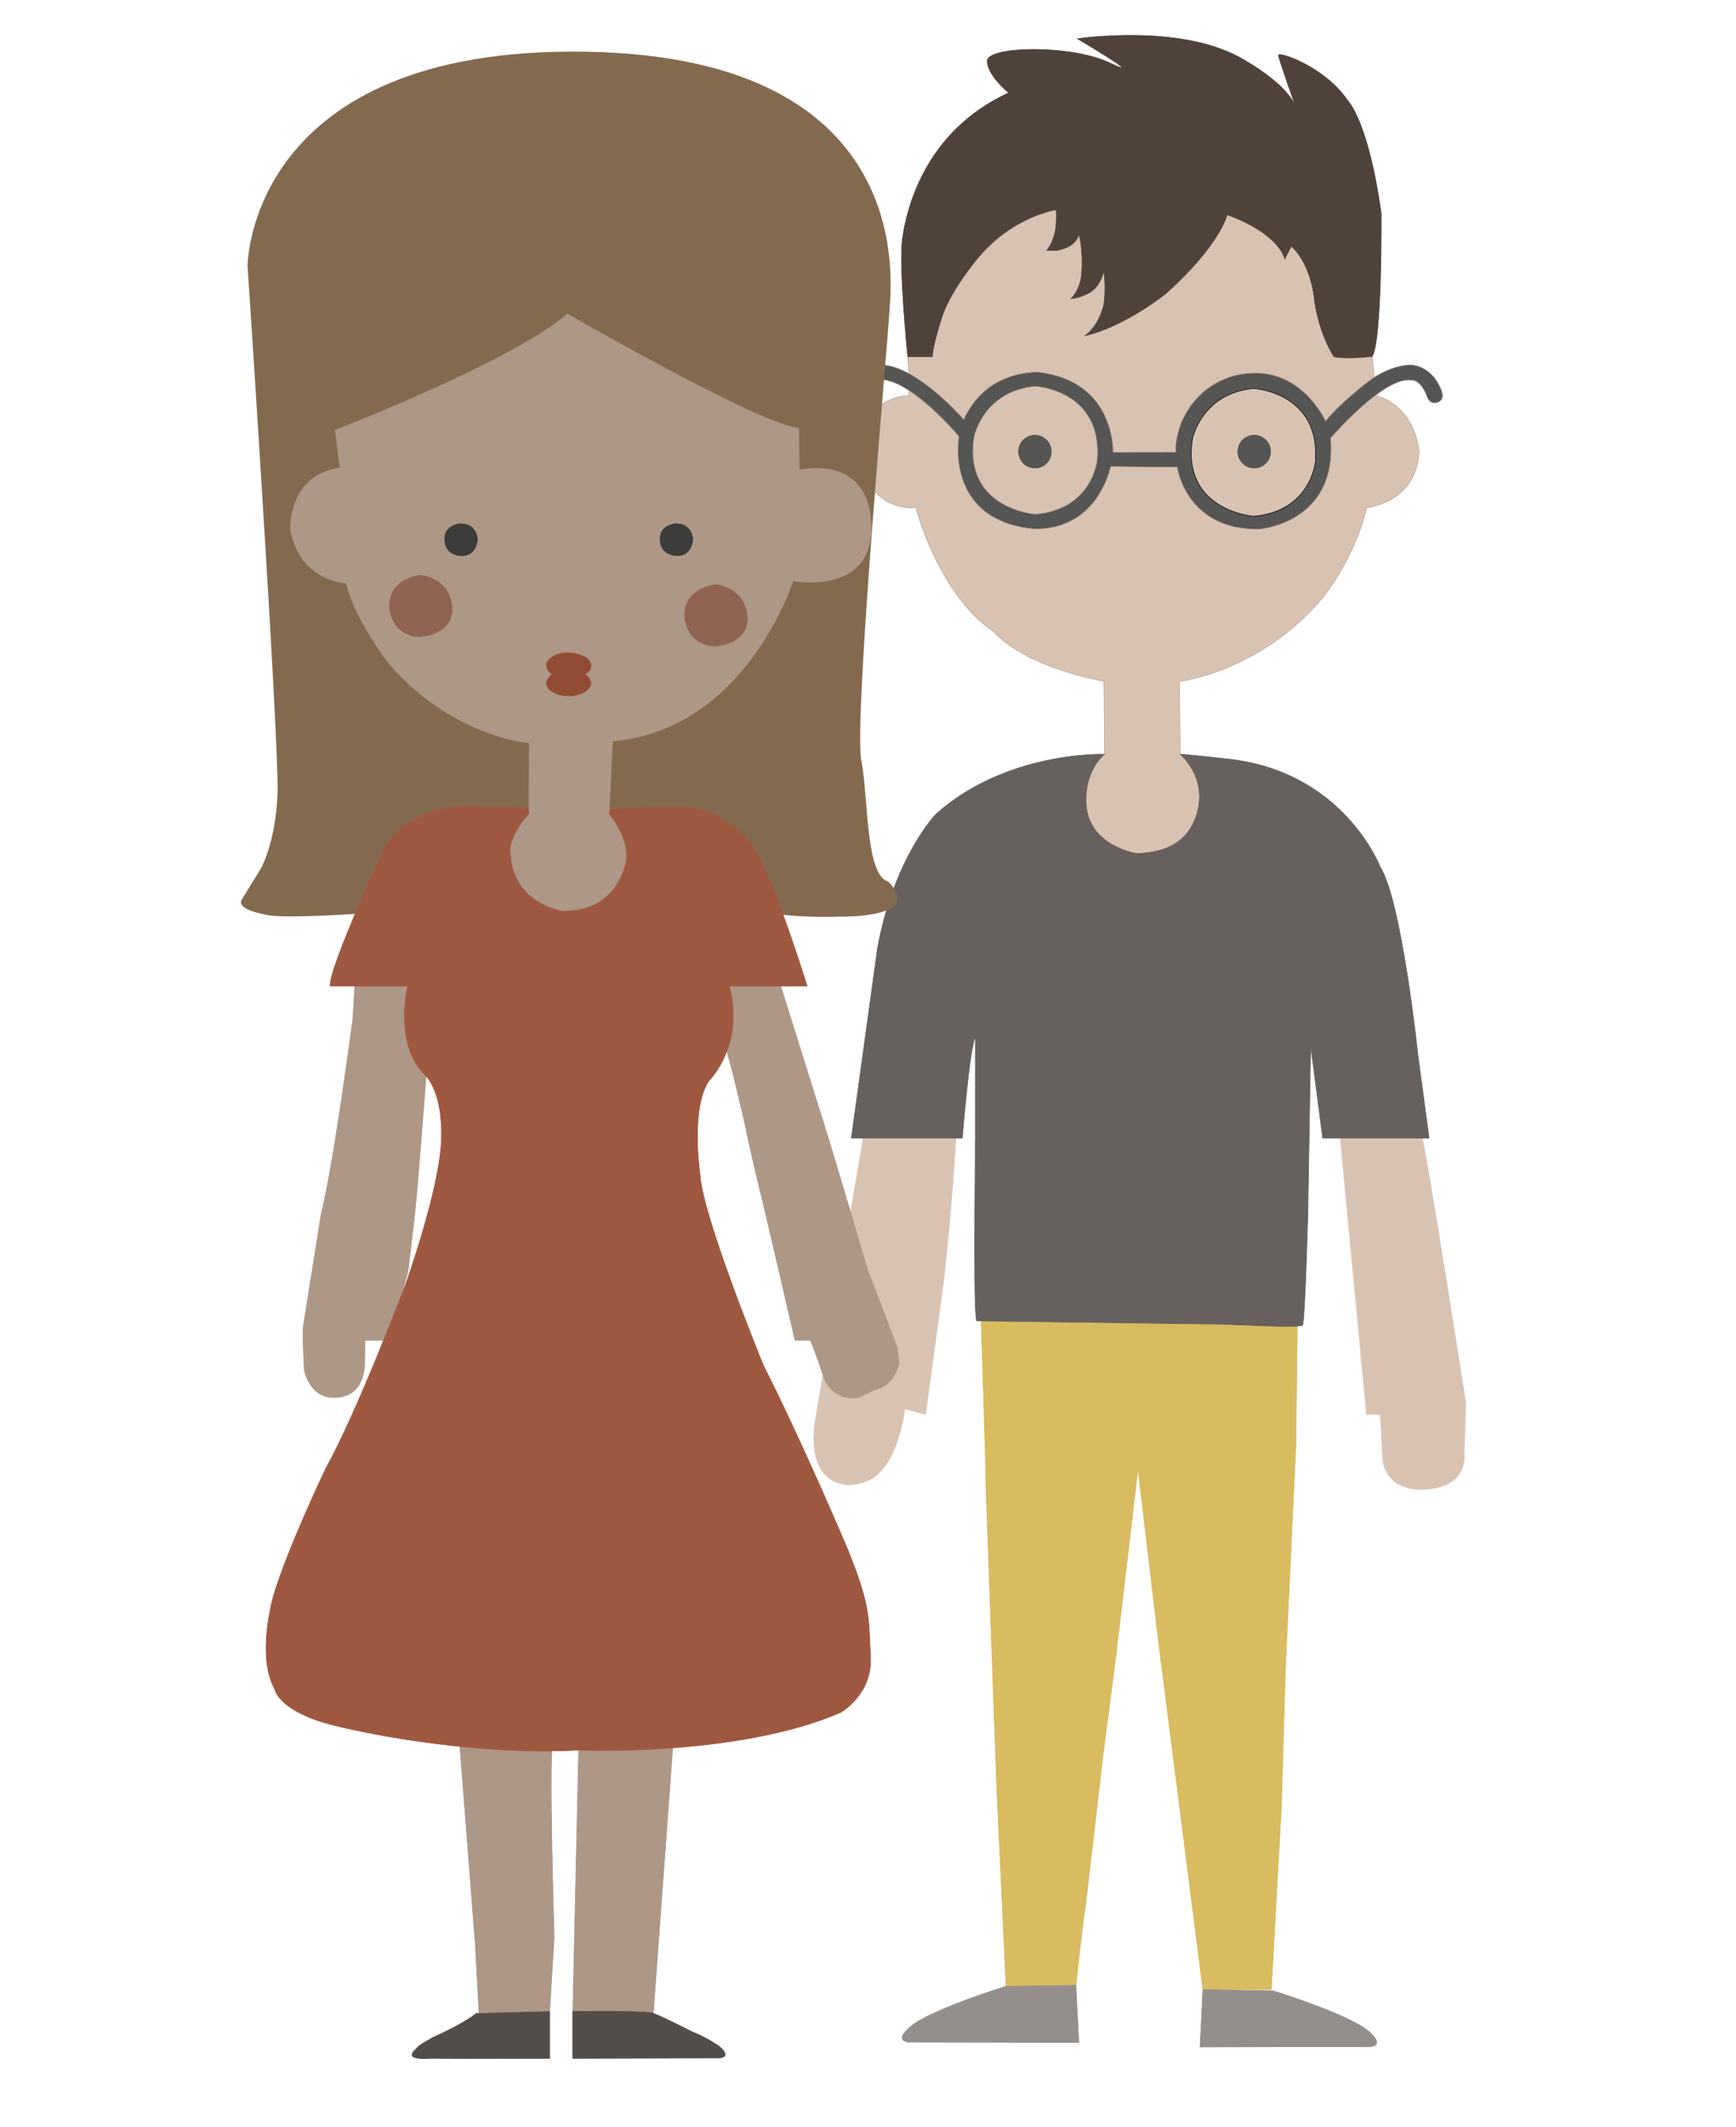 <?xml version="1.0" encoding="UTF-8" standalone="no"?>
<svg
   xmlns:osb="http://www.openswatchbook.org/uri/2009/osb"
   xmlns:dc="http://purl.org/dc/elements/1.1/"
   xmlns:cc="http://creativecommons.org/ns#"
   xmlns:rdf="http://www.w3.org/1999/02/22-rdf-syntax-ns#"
   xmlns:svg="http://www.w3.org/2000/svg"
   xmlns="http://www.w3.org/2000/svg"
   viewBox="0 0 1000 1225"
   height="1225"
   width="1000"
   xml:space="preserve"
   id="svg3713"
   version="1.1"><defs
     id="defs3717"><linearGradient
       osb:paint="gradient"
       id="linearGradient82767"><stop
         id="stop82763"
         offset="0"
         style="stop-color:#ad9786;stop-opacity:1;" /><stop
         id="stop82765"
         offset="1"
         style="stop-color:#ad9786;stop-opacity:0;" /></linearGradient><clipPath
       id="clipPath3731"
       clipPathUnits="userSpaceOnUse"><path
         id="path3729"
         d="M 0,800 H 800 V 0 H 0 Z" /></clipPath><clipPath
       id="clipPath3739"
       clipPathUnits="userSpaceOnUse"><path
         id="path3737"
         d="M 75.927,440.782 H 262.12 V 425.835 H 75.927 Z" /></clipPath><clipPath
       id="clipPath3755"
       clipPathUnits="userSpaceOnUse"><path
         id="path3753"
         d="M 305.106,440.782 H 491.3 V 425.835 H 305.106 Z" /></clipPath><clipPath
       id="clipPath3771"
       clipPathUnits="userSpaceOnUse"><path
         id="path3769"
         d="M 537.88,440.782 H 724.073 V 425.835 H 537.88 Z" /></clipPath><clipPath
       id="clipPath3789"
       clipPathUnits="userSpaceOnUse"><path
         id="path3787"
         d="M 0,800 H 800 V 0 H 0 Z" /></clipPath><clipPath
       id="clipPath4205"
       clipPathUnits="userSpaceOnUse"><path
         id="path4203"
         d="M 439.217,118.22 H 694.105 V 97.758 H 439.217 Z" /></clipPath><clipPath
       id="clipPath4457"
       clipPathUnits="userSpaceOnUse"><path
         id="path4455"
         d="M 105.896,115.983 H 360.781 V 95.522 H 105.896 Z" /></clipPath><clipPath
       id="clipPath4741"
       clipPathUnits="userSpaceOnUse"><path
         id="path4739"
         d="M 280.789,43.076 H 519.211 V 20.002 H 280.789 Z" /></clipPath><clipPath
       id="clipPath4877"
       clipPathUnits="userSpaceOnUse"><path
         id="path4875"
         d="M 0,800 H 800 V 0 H 0 Z" /></clipPath><radialGradient
       id="radialGradient4887"
       spreadMethod="pad"
       gradientTransform="matrix(400,0,0,-400,400,400)"
       gradientUnits="userSpaceOnUse"
       r="1"
       cy="0"
       cx="0"
       fy="0"
       fx="0"><stop
         id="stop4883"
         offset="0"
         style="stop-opacity:1;stop-color:#ffffff" /><stop
         id="stop4885"
         offset="1"
         style="stop-opacity:1;stop-color:#1d1d1b" /></radialGradient><clipPath
       id="clipPath4909"
       clipPathUnits="userSpaceOnUse"><path
         id="path4907"
         d="M 0,800 H 800 V 0 H 0 Z" /></clipPath><clipPath
       id="clipPath4913"
       clipPathUnits="userSpaceOnUse"><path
         id="path4911"
         d="M 0.365,797.376 H 800 V 471.355 H 0.365 Z" /></clipPath><clipPath
       id="clipPath4917"
       clipPathUnits="userSpaceOnUse"><path
         id="path4915"
         d="M 0.365,496.836 H 800 V 170.813 H 0.365 Z" /></clipPath><clipPath
       id="clipPath4921"
       clipPathUnits="userSpaceOnUse"><path
         id="path4919"
         d="M 0.823,182.021 H 800 V 0.004 H 0.823 Z" /></clipPath><clipPath
       id="clipPath4925"
       clipPathUnits="userSpaceOnUse"><path
         id="path4923"
         d="M 0,790.57 H 769.022 V 152.377 H 0 Z" /></clipPath><clipPath
       id="clipPath4929"
       clipPathUnits="userSpaceOnUse"><path
         id="path4927"
         d="M 5.598,800 H 800 V 361.265 H 5.598 Z" /></clipPath><clipPath
       id="clipPath4933"
       clipPathUnits="userSpaceOnUse"><path
         id="path4931"
         d="M 0,260.65 H 800 V 0.004 H 0 Z" /></clipPath><clipPath
       id="clipPath4937"
       clipPathUnits="userSpaceOnUse"><path
         id="path4935"
         d="M 366.998,544.377 H 800 V 77.674 H 366.998 Z" /></clipPath><clipPath
       id="clipPath4941"
       clipPathUnits="userSpaceOnUse"><path
         id="path4939"
         d="M 611.916,542.722 H 800 V 77.674 H 611.916 Z" /></clipPath><clipPath
       id="clipPath4945"
       clipPathUnits="userSpaceOnUse"><path
         id="path4943"
         d="M 366.998,544.377 H 792.083 V 79.329 H 366.998 Z" /></clipPath><clipPath
       id="clipPath4949"
       clipPathUnits="userSpaceOnUse"><path
         id="path4947"
         d="M 5.991,483.672 H 795.989 V 201.19 H 5.991 Z" /></clipPath><clipPath
       id="clipPath4953"
       clipPathUnits="userSpaceOnUse"><path
         id="path4951"
         d="M 5.992,269.092 H 795.989 V 0 H 5.992 Z" /></clipPath><clipPath
       id="clipPath4957"
       clipPathUnits="userSpaceOnUse"><path
         id="path4955"
         d="M 5.991,736.862 H 795.989 V 454.38 H 5.991 Z" /></clipPath><clipPath
       clipPathUnits="userSpaceOnUse"
       id="clipPath82949"><path
         d="M 0,800 H 800 V 0 H 0 Z"
         id="path82947" /></clipPath><clipPath
       clipPathUnits="userSpaceOnUse"
       id="clipPath82957"><path
         d="M 75.927,440.782 H 262.12 V 425.835 H 75.927 Z"
         id="path82955" /></clipPath><clipPath
       clipPathUnits="userSpaceOnUse"
       id="clipPath82973"><path
         d="M 305.106,440.782 H 491.3 V 425.835 H 305.106 Z"
         id="path82971" /></clipPath><clipPath
       clipPathUnits="userSpaceOnUse"
       id="clipPath82989"><path
         d="M 537.88,440.782 H 724.073 V 425.835 H 537.88 Z"
         id="path82987" /></clipPath><clipPath
       clipPathUnits="userSpaceOnUse"
       id="clipPath83007"><path
         d="M 0,800 H 800 V 0 H 0 Z"
         id="path83005" /></clipPath><clipPath
       clipPathUnits="userSpaceOnUse"
       id="clipPath83423"><path
         d="M 439.217,118.22 H 694.105 V 97.758 H 439.217 Z"
         id="path83421" /></clipPath><clipPath
       clipPathUnits="userSpaceOnUse"
       id="clipPath83675"><path
         d="M 105.896,115.983 H 360.781 V 95.522 H 105.896 Z"
         id="path83673" /></clipPath><clipPath
       clipPathUnits="userSpaceOnUse"
       id="clipPath83959"><path
         d="M 280.789,43.076 H 519.211 V 20.002 H 280.789 Z"
         id="path83957" /></clipPath><clipPath
       clipPathUnits="userSpaceOnUse"
       id="clipPath84095"><path
         d="M 0,800 H 800 V 0 H 0 Z"
         id="path84093" /></clipPath><radialGradient
       fx="0"
       fy="0"
       cx="0"
       cy="0"
       r="1"
       gradientUnits="userSpaceOnUse"
       gradientTransform="matrix(400,0,0,-400,400,400)"
       spreadMethod="pad"
       id="radialGradient84105"><stop
         style="stop-opacity:1;stop-color:#ffffff"
         offset="0"
         id="stop84101" /><stop
         style="stop-opacity:1;stop-color:#1d1d1b"
         offset="1"
         id="stop84103" /></radialGradient><clipPath
       clipPathUnits="userSpaceOnUse"
       id="clipPath84127"><path
         d="M 0,800 H 800 V 0 H 0 Z"
         id="path84125" /></clipPath><clipPath
       clipPathUnits="userSpaceOnUse"
       id="clipPath84131"><path
         d="M 0.365,797.376 H 800 V 471.355 H 0.365 Z"
         id="path84129" /></clipPath><clipPath
       clipPathUnits="userSpaceOnUse"
       id="clipPath84135"><path
         d="M 0.365,496.836 H 800 V 170.813 H 0.365 Z"
         id="path84133" /></clipPath><clipPath
       clipPathUnits="userSpaceOnUse"
       id="clipPath84139"><path
         d="M 0.823,182.021 H 800 V 0.004 H 0.823 Z"
         id="path84137" /></clipPath><clipPath
       clipPathUnits="userSpaceOnUse"
       id="clipPath84143"><path
         d="M 0,790.57 H 769.022 V 152.377 H 0 Z"
         id="path84141" /></clipPath><clipPath
       clipPathUnits="userSpaceOnUse"
       id="clipPath84147"><path
         d="M 5.598,800 H 800 V 361.265 H 5.598 Z"
         id="path84145" /></clipPath><clipPath
       clipPathUnits="userSpaceOnUse"
       id="clipPath84151"><path
         d="M 0,260.65 H 800 V 0.004 H 0 Z"
         id="path84149" /></clipPath><clipPath
       clipPathUnits="userSpaceOnUse"
       id="clipPath84155"><path
         d="M 366.998,544.377 H 800 V 77.674 H 366.998 Z"
         id="path84153" /></clipPath><clipPath
       clipPathUnits="userSpaceOnUse"
       id="clipPath84159"><path
         d="M 611.916,542.722 H 800 V 77.674 H 611.916 Z"
         id="path84157" /></clipPath><clipPath
       clipPathUnits="userSpaceOnUse"
       id="clipPath84163"><path
         d="M 366.998,544.377 H 792.083 V 79.329 H 366.998 Z"
         id="path84161" /></clipPath><clipPath
       clipPathUnits="userSpaceOnUse"
       id="clipPath84167"><path
         d="M 5.991,483.672 H 795.989 V 201.19 H 5.991 Z"
         id="path84165" /></clipPath><clipPath
       clipPathUnits="userSpaceOnUse"
       id="clipPath84171"><path
         d="M 5.992,269.092 H 795.989 V 0 H 5.992 Z"
         id="path84169" /></clipPath><clipPath
       clipPathUnits="userSpaceOnUse"
       id="clipPath84175"><path
         d="M 5.991,736.862 H 795.989 V 454.38 H 5.991 Z"
         id="path84173" /></clipPath><clipPath
       clipPathUnits="userSpaceOnUse"
       id="clipPath118196"><path
         d="M 0,800 H 800 V 0 H 0 Z"
         id="path118194" /></clipPath><clipPath
       clipPathUnits="userSpaceOnUse"
       id="clipPath118204"><path
         d="M 75.927,440.782 H 262.12 V 425.835 H 75.927 Z"
         id="path118202" /></clipPath><clipPath
       clipPathUnits="userSpaceOnUse"
       id="clipPath118220"><path
         d="M 305.106,440.782 H 491.3 V 425.835 H 305.106 Z"
         id="path118218" /></clipPath><clipPath
       clipPathUnits="userSpaceOnUse"
       id="clipPath118236"><path
         d="M 537.88,440.782 H 724.073 V 425.835 H 537.88 Z"
         id="path118234" /></clipPath><clipPath
       clipPathUnits="userSpaceOnUse"
       id="clipPath118254"><path
         d="M 0,800 H 800 V 0 H 0 Z"
         id="path118252" /></clipPath><clipPath
       clipPathUnits="userSpaceOnUse"
       id="clipPath118670"><path
         d="M 439.217,118.22 H 694.105 V 97.758 H 439.217 Z"
         id="path118668" /></clipPath><clipPath
       clipPathUnits="userSpaceOnUse"
       id="clipPath118922"><path
         d="M 105.896,115.983 H 360.781 V 95.522 H 105.896 Z"
         id="path118920" /></clipPath><clipPath
       clipPathUnits="userSpaceOnUse"
       id="clipPath119206"><path
         d="M 280.789,43.076 H 519.211 V 20.002 H 280.789 Z"
         id="path119204" /></clipPath><clipPath
       clipPathUnits="userSpaceOnUse"
       id="clipPath119342"><path
         d="M 0,800 H 800 V 0 H 0 Z"
         id="path119340" /></clipPath><radialGradient
       fx="0"
       fy="0"
       cx="0"
       cy="0"
       r="1"
       gradientUnits="userSpaceOnUse"
       gradientTransform="matrix(400,0,0,-400,400,400)"
       spreadMethod="pad"
       id="radialGradient119352"><stop
         style="stop-opacity:1;stop-color:#ffffff"
         offset="0"
         id="stop119348" /><stop
         style="stop-opacity:1;stop-color:#1d1d1b"
         offset="1"
         id="stop119350" /></radialGradient><clipPath
       clipPathUnits="userSpaceOnUse"
       id="clipPath119374"><path
         d="M 0,800 H 800 V 0 H 0 Z"
         id="path119372" /></clipPath><clipPath
       clipPathUnits="userSpaceOnUse"
       id="clipPath119378"><path
         d="M 0.365,797.376 H 800 V 471.355 H 0.365 Z"
         id="path119376" /></clipPath><clipPath
       clipPathUnits="userSpaceOnUse"
       id="clipPath119382"><path
         d="M 0.365,496.836 H 800 V 170.813 H 0.365 Z"
         id="path119380" /></clipPath><clipPath
       clipPathUnits="userSpaceOnUse"
       id="clipPath119386"><path
         d="M 0.823,182.021 H 800 V 0.004 H 0.823 Z"
         id="path119384" /></clipPath><clipPath
       clipPathUnits="userSpaceOnUse"
       id="clipPath119390"><path
         d="M 0,790.57 H 769.022 V 152.377 H 0 Z"
         id="path119388" /></clipPath><clipPath
       clipPathUnits="userSpaceOnUse"
       id="clipPath119394"><path
         d="M 5.598,800 H 800 V 361.265 H 5.598 Z"
         id="path119392" /></clipPath><clipPath
       clipPathUnits="userSpaceOnUse"
       id="clipPath119398"><path
         d="M 0,260.65 H 800 V 0.004 H 0 Z"
         id="path119396" /></clipPath><clipPath
       clipPathUnits="userSpaceOnUse"
       id="clipPath119402"><path
         d="M 366.998,544.377 H 800 V 77.674 H 366.998 Z"
         id="path119400" /></clipPath><clipPath
       clipPathUnits="userSpaceOnUse"
       id="clipPath119406"><path
         d="M 611.916,542.722 H 800 V 77.674 H 611.916 Z"
         id="path119404" /></clipPath><clipPath
       clipPathUnits="userSpaceOnUse"
       id="clipPath119410"><path
         d="M 366.998,544.377 H 792.083 V 79.329 H 366.998 Z"
         id="path119408" /></clipPath><clipPath
       clipPathUnits="userSpaceOnUse"
       id="clipPath119414"><path
         d="M 5.991,483.672 H 795.989 V 201.19 H 5.991 Z"
         id="path119412" /></clipPath><clipPath
       clipPathUnits="userSpaceOnUse"
       id="clipPath119418"><path
         d="M 5.992,269.092 H 795.989 V 0 H 5.992 Z"
         id="path119416" /></clipPath><clipPath
       clipPathUnits="userSpaceOnUse"
       id="clipPath119422"><path
         d="M 5.991,736.862 H 795.989 V 454.38 H 5.991 Z"
         id="path119420" /></clipPath></defs><g
     transform="translate(0,158.333)"
     style="display:inline"
     id="layer3"><g
       style="display:inline"
       id="layer14" /><g
       id="layer16" /><g
       id="layer17" /><g
       id="layer18" /><g
       id="layer15" /><g
       id="layer4" /><g
       id="layer5"><g
         id="layer11" /><g
         id="layer12" /><g
         id="layer13"><g
           transform="matrix(3.324,0,0,3.23,1731.435,-383.152)"
           id="g235650"><path
             style="display:inline;fill:#d8c3b3;fill-opacity:1;stroke:#b7a192;stroke-width:0.1;stroke-linecap:butt;stroke-linejoin:miter;stroke-miterlimit:4;stroke-dasharray:none;stroke-opacity:1"
             d="m -316.491,191.099 c 0,0 14.186,-1.768 24.926,-15.07 0,0 5.347,-6.673 7.513,-15.91 0,0 8.678,-0.842 9.068,-10.033 0,0 -0.405,-7.777 -7.432,-9.987 l -0.683,-6.957 -13.238,-27.515 c 0,0 -13.347,-12.198 -32.88,-8.574 0,0 -31.113,-5.568 -34.295,24.13 l -0.062,12.015 0.169,2.844 0.031,4.094 c 0,0 -5.5,-0.125 -8.031,5.688 0,0 -3.112,8.02 3.782,12.881 0,0 2.607,1.812 5.436,1.37 0,0 3.889,15.556 13.612,22.23 0,0 4.375,5.834 19.003,8.75 l 0.11,13.015 c 0,0 -4.994,2.033 -3.734,9.303 1.26,7.27 9.568,9.634 9.568,9.634 0,0 7.948,0.56 9.237,-5.436 0,0 4.994,-7.425 -0.376,-12.352 l -1.613,-1.149 z"
             id="path235528" /><path
             style="fill:#d9bb60;fill-opacity:1;stroke:#d9bb60;stroke-width:0.1;stroke-linecap:butt;stroke-linejoin:miter;stroke-miterlimit:4;stroke-dasharray:none;stroke-opacity:1"
             d="m -350.875,305.042 c 0,0 0.812,24.25 0.875,30.75 l 1.812,51.938 1.637,35.98 12.124,-0.183 c 0,0 1.239,-11.86 1.677,-14.298 l 3,-26.562 2.25,-17.812 3.821,-33.351 3.554,30.851 3.938,31.688 3.752,30.281 11.869,-0.043 1.754,-32.676 0.688,-24.625 1.812,-39.562 0.25,-21.875 -20.75,-2 -30.688,-1.188 z"
             id="path235534" /><path
             style="fill:#948f8d;fill-opacity:1;stroke:#948f8d;stroke-width:0.1;stroke-linecap:butt;stroke-linejoin:miter;stroke-miterlimit:4;stroke-dasharray:none;stroke-opacity:1"
             d="m -346.551,423.71 c 0,0 -14.798,4.668 -17.228,7.85 0,0 -1.911,1.79 0.276,2.121 l 16.297,0.033 13.277,0.04 -0.497,-10.227 z"
             id="path235537" /><path
             id="path235539"
             d="m -300.312,424.505 c 0,0 14.798,4.668 17.228,7.85 0,0 1.911,1.79 -0.276,2.121 l -16.297,0.033 -13.277,0.04 0.497,-10.227 z"
             style="fill:#948f8d;fill-opacity:1;stroke:#948f8d;stroke-width:0.1;stroke-linecap:butt;stroke-linejoin:miter;stroke-miterlimit:4;stroke-dasharray:none;stroke-opacity:1" /><path
             style="fill:#d8c3b3;fill-opacity:1;stroke:#d8c3b3;stroke-width:0.1;stroke-linecap:butt;stroke-linejoin:miter;stroke-miterlimit:4;stroke-dasharray:none;stroke-opacity:1"
             d="m -355.205,271.974 c 0,0 -0.884,15.998 -2.386,27.754 l -2.894,22.026 -3.621,-0.972 c 0,0 -1.05,10.219 -6.239,12.702 -5.189,2.483 -11.199,-0.522 -9.078,-11.659 l 9.104,-55.243 z"
             id="path235542" /><path
             style="fill:#d8c3b3;fill-opacity:1;stroke:#d8c3b3;stroke-width:0.1;stroke-linecap:butt;stroke-linejoin:miter;stroke-miterlimit:4;stroke-dasharray:none;stroke-opacity:1"
             d="m -288.649,272.239 4.575,49.515 h 2.376 l 0.473,8.379 c 0,0 0.53,5.568 7.69,4.95 7.159,-0.619 6.364,-6.187 6.364,-6.187 l 0.306,-9.146 c 0,0 -7.377,-48.483 -7.908,-48.837 -0.53,-0.354 -13.523,0.088 -13.523,0.088 z"
             id="path235544" /><path
             style="fill:#66615e;fill-opacity:1;stroke:#66615e;stroke-width:0.1;stroke-linecap:butt;stroke-linejoin:miter;stroke-miterlimit:4;stroke-dasharray:none;stroke-opacity:1"
             d="m -329.462,204.07 c 0,0 -16.816,-0.641 -29.146,10.585 0,0 -7.248,7.513 -10.209,23.953 l -4.541,33.895 h 19.235 c 0,0 1.308,-16.73 2.279,-17.932 l -0.002,17.978 c 0,0 -0.436,32.578 0.246,32.552 0.682,-0.025 42.976,0.593 42.976,0.593 0,0 13.043,0.695 13.46,0.171 0.417,-0.524 0.918,-19.522 0.918,-19.522 l 0.496,-30.263 2.075,16.423 h 18.441 l -1.935,-14.847 c 0,0 -2.828,-27.577 -6.541,-33.499 0,0 -6.32,-17.147 -26.605,-19.269 0,0 -7.601,-0.884 -8.065,-0.818 0,0 4.662,3.955 2.983,10.319 -1.679,6.364 -6.938,7.204 -10.43,7.38 0,0 -8.441,-1.237 -8.839,-8.839 0,0 -0.53,-5.524 3.204,-8.861 z"
             id="path235531" /><path
             style="fill:#4f423a;fill-opacity:1;stroke:#4f423a;stroke-width:0.1;stroke-linecap:butt;stroke-linejoin:miter;stroke-miterlimit:4;stroke-dasharray:none;stroke-opacity:1"
             d="m -359.289,133.198 h -4.287 c 0,0 -1.6,-16.038 -0.925,-21.031 0.676,-4.994 3.692,-19.044 18.409,-26.022 0,0 -3.877,-3.259 -3.69,-5.759 0.188,-2.5 14.24,-2.93 21.214,0.426 6.974,3.355 -5.617,-4.307 -5.617,-4.307 0,0 17.216,-2.682 27.935,3.224 0,0 7.822,4.208 9.817,8.666 0,0 -2.806,-8.109 -2.905,-8.919 -0.099,-0.81 8.057,2.034 11.932,7.971 0,0 3.619,3.463 5.873,20.212 0,0 0.18,22.768 -1.567,25.482 0,0 -4.222,0.548 -6.609,0.062 0,0 -2.342,-3.359 -3.359,-9.767 0,0 -0.368,-6.47 -4.051,-9.953 l -1.12,2.296 c 0,0 -0.757,-4.401 -9.991,-7.896 0,0 -1.183,5.343 -10.582,14.032 0,0 -7.125,5.938 -14.125,7.562 0,0 2.282,-1.291 3.321,-5.489 0,0 0.458,-2.745 0.008,-6.09 0,0 -0.538,3.218 -3.124,4.212 0,0 -1.317,0.682 -2.592,0.728 0,0 1.465,-1.192 1.841,-4.064 0,0 0.436,-4.115 -0.445,-7.482 0,0 -0.213,2.357 -3.908,2.974 l -1.664,-0.013 c 0,0 0.901,-1.158 1.089,-2.108 0,0 0.77,-1.436 0.544,-5.145 0,0 -7.508,1.135 -13.508,8.541 0,0 -4.5,5.438 -6.156,10.188 0,0 -1.859,5.844 -1.758,7.469 z"
             id="path235504" /><path
             style="fill:#555554;fill-opacity:1;stroke:#b7a192;stroke-width:0.1;stroke-linecap:butt;stroke-linejoin:miter;stroke-miterlimit:4;stroke-dasharray:none;stroke-opacity:1"
             d="m -373.922,139.823 c 0,0 -0.172,1.047 0.812,1.531 0.984,0.484 1.688,-0.562 1.688,-0.562 0,0 0.812,-2.609 1.953,-3.078 1.141,-0.469 1.594,-0.656 3.609,0.141 2.016,0.797 6.014,3.482 11.14,9.559 0,0 -2.563,14.474 12.33,16.418 0,0 10.651,1.679 14.01,-11.049 l 11.49,0.133 c 0,0 1.458,11.137 14.098,11.049 0,0 13.749,-0.933 12.507,-16.263 0,0 9.325,-11.137 14.01,-10.297 0,0 1.618,-0.33 2.821,3.28 0,0 0.531,1.078 1.703,0.656 1.172,-0.422 0.812,-1.625 0.812,-1.625 0,0 -1.094,-4.703 -5.516,-5.078 0,0 -2.906,-0.094 -6.531,2.391 0,0 -4.949,3.617 -8.184,7.617 0,0 -4.345,-10.031 -14.366,-8.371 0,0 -7.311,0.6 -10.692,8.754 0,0 -1.165,3.273 -0.899,5.187 l -10.859,0.016 c 0,0 0.453,-12.719 -12.953,-14.281 0,0 -8.969,-0.625 -12.938,8.438 0,0 -7.875,-9.469 -14.219,-9.75 0,0 -4,-0.5 -5.828,5.188 z"
             id="path235508" /><path
             style="fill:#d8c3b3;fill-opacity:1;stroke:#b7a192;stroke-width:0.1;stroke-linecap:butt;stroke-linejoin:miter;stroke-miterlimit:4;stroke-dasharray:none;stroke-opacity:1"
             d="m -341.439,138.486 c 0,0 11.645,0.685 10.673,13.148 0,0 -0.84,8.795 -10.739,9.634 0,0 -12.507,-1.016 -10.562,-13.789 0,0 1.58,-8.154 10.629,-8.994 z"
             id="path235510" /><path
             id="path235512"
             d="m -303.616,138.861 c 0,0 11.645,0.685 10.673,13.148 0,0 -0.84,8.795 -10.739,9.634 0,0 -12.507,-1.016 -10.562,-13.789 0,0 1.58,-8.154 10.629,-8.994 z"
             style="fill:#d8c3b3;fill-opacity:1;stroke:#000000;stroke-width:0.1;stroke-linecap:butt;stroke-linejoin:miter;stroke-miterlimit:4;stroke-dasharray:none;stroke-opacity:1" /><ellipse
             style="fill:#555554;fill-opacity:1;stroke:#524d4b;stroke-width:0.109;stroke-miterlimit:4;stroke-dasharray:none;stroke-opacity:1"
             id="path235521"
             cx="-341.538"
             cy="150.12"
             rx="2.835"
             ry="2.923" /><ellipse
             ry="2.923"
             rx="2.835"
             cy="150.12"
             cx="-303.538"
             id="ellipse235525"
             style="fill:#555554;fill-opacity:1;stroke:#524d4b;stroke-width:0.109;stroke-miterlimit:4;stroke-dasharray:none;stroke-opacity:1" /></g></g></g></g><g
     transform="translate(0,158.333)"
     style="display:none"
     id="layer19"><g
       id="layer20"><g
         id="layer23" /><g
         id="layer24" /><g
         style="display:inline"
         id="layer21" /><g
         id="layer22" /></g><g
       id="layer28"><g
         id="layer30" /><g
         id="layer29" /></g><g
       id="layer25"><g
         style="display:inline"
         id="layer26" /><g
         id="layer27"><g
           transform="matrix(3.324,0,0,3.23,1540.708,-1823.494)"
           id="g235763"><path
             style="fill:#bfaa9b;fill-opacity:1;stroke:#bfaa9b;stroke-width:0.1;stroke-linecap:butt;stroke-linejoin:miter;stroke-miterlimit:4;stroke-dasharray:none;stroke-opacity:1"
             d="m -253.34,771.234 2.607,-1.262 1.181,-9.765 c 0,0 -12.478,-3.863 -19.019,-18.8 0,0 -6.983,0.442 -8.22,-6.983 -1.237,-7.425 6.541,-8.574 6.541,-8.574 l 0.265,-6.099 4.685,-4.861 58.16,-3.359 4.221,12.617 -0.736,2.581 c 0,0 5.062,2.625 3.375,9.594 0,0 -1.688,5.062 -7.875,5.25 0,0 -3.656,12.719 -18.594,18.531 l -1.125,9.312 c 0,0 2.167,0.695 4.67,1.879 l -1.607,1.512 -12.656,1.984 -13.766,-1.781 -1.891,-1.172 z"
             id="path235684" /><ellipse
             style="fill:#6a6a69;fill-opacity:1;stroke:#656564;stroke-width:0.1;stroke-miterlimit:4;stroke-dasharray:none;stroke-opacity:1"
             id="path235687"
             cx="-252.93"
             cy="729.932"
             rx="2.539"
             ry="2.406" /><ellipse
             ry="2.406"
             rx="2.539"
             cy="729.932"
             cx="-222.93"
             id="ellipse235689"
             style="fill:#6a6a69;fill-opacity:1;stroke:#656564;stroke-width:0.1;stroke-miterlimit:4;stroke-dasharray:none;stroke-opacity:1" /><path
             style="display:inline;fill:#c6a647;fill-opacity:1;stroke:#c6a647;stroke-width:0.1;stroke-linecap:butt;stroke-linejoin:miter;stroke-miterlimit:4;stroke-dasharray:none;stroke-opacity:1"
             d="m -276.021,728.099 c 0,0 0.707,-23.217 2.771,-28.932 2.064,-5.716 -2.625,-6.875 -2.625,-6.875 0,0 -13.574,-0.728 -23.25,-4.25 l -9.676,-3.522 c 0,0 5.051,-1.728 9.051,-8.853 0,0 3.622,-10.738 13.097,-14.861 0,0 2.391,-4.559 10.359,-0.66 7.968,3.899 15.043,19.272 15.043,19.272 0,0 4,-3.438 13,-3.938 0,0 7.225,-0.502 14.8,4.124 0,0 1.863,-0.405 1.344,-4.389 0,0 1.55,0.285 0.836,3.971 0,0 0.083,-1.096 4.52,-1.112 0,0 3.08,0.032 3.821,0.376 0,0 -6.821,-1.022 -7.024,1.911 0,0 4.656,-1.739 8.75,-0.567 l 5.411,2.671 1.569,-4.939 c 0,0 5.845,-10.032 10.198,-13.612 0,0 5.171,-5.259 9.944,-4.95 0,0 3.889,-0.862 10.916,5.966 0,0 3.845,3.756 6.519,9.413 0,0 2.409,4.707 4.928,7.049 0,0 2.4,2.192 4.459,3.129 0,0 -13.431,5.511 -20.944,6.682 0,0 -8.441,1.635 -11.778,1.348 l -4.397,0.133 1.834,5.878 c 0,0 1.967,5.458 1.922,10.341 0,0 -0.309,11.822 -2.298,15.247 l -2.084,6.619 c 0,0 -2.755,0.386 -2.6,-6.088 0,0 -1.503,-0.707 -1.746,-0.972 -0.243,-0.265 0.833,2.065 0.833,2.065 0,0 -7.773,-0.278 -13.937,-5.16 0,0 -0.471,1.502 7.145,5.16 0,0 -9.356,-0.763 -21.807,-7.181 0,0 -17.424,7.522 -21.809,7.181 0,0 6.893,-5.661 6.833,-7.443 0,0 -5.11,6.9 -13.623,7.443 0,0 5.428,-5.88 5.617,-6.039 0,0 -10.5,7.298 -11.464,7.028 0,0 4.509,-3.401 3.927,-7.183 0,0 -2.268,5.578 -8.385,8.521 z"
             id="path235676" /><path
             style="fill:#c89850;fill-opacity:1;stroke:#c89850;stroke-width:0.102;stroke-linecap:butt;stroke-linejoin:miter;stroke-miterlimit:4;stroke-dasharray:none;stroke-opacity:1"
             d="m -269.366,697.679 c 0,0 -3.071,2.901 -6.187,-0.091 0,0 -2.431,-1.736 -0.862,-5.345 0,0 5.635,-6.624 11.711,-12.517 l 2.851,-2.992 c 0,0 2.864,-2.09 5.895,0.565 0,0 2.855,2.518 -0.018,6.675 z"
             id="path235679" /><path
             id="path235681"
             d="m -206.271,697.72 c 0,0 3.071,2.806 6.187,-0.088 0,0 2.431,-1.679 0.862,-5.171 0,0 -5.635,-6.408 -11.711,-12.109 l -2.851,-2.895 c 0,0 -2.864,-2.022 -5.895,0.547 0,0 -2.855,2.436 0.018,6.458 z"
             style="fill:#c89850;fill-opacity:1;stroke:#c89850;stroke-width:0.1;stroke-linecap:butt;stroke-linejoin:miter;stroke-miterlimit:4;stroke-dasharray:none;stroke-opacity:1" /><path
             style="fill:#494441;fill-opacity:1;stroke:#494441;stroke-width:0.1;stroke-linecap:butt;stroke-linejoin:miter;stroke-miterlimit:4;stroke-dasharray:none;stroke-opacity:1"
             d="m -250.133,880.282 0.036,0.446 c 0,0 -2.563,1.967 -3.911,2.364 -1.348,0.398 -2.696,1.436 -2.696,1.436 0,0 -1.79,1.039 0,1.171 1.79,0.133 15.341,0.054 15.341,0.054 v -5.449 z"
             id="path235705" /><path
             id="path235707"
             d="m -223.881,880.282 -0.036,0.446 c 0,0 2.563,1.967 3.911,2.364 1.348,0.398 2.696,1.436 2.696,1.436 0,0 1.79,1.039 0,1.171 -1.79,0.133 -15.341,0.054 -15.341,0.054 v -5.449 z"
             style="fill:#494441;fill-opacity:1;stroke:#494441;stroke-width:0.1;stroke-linecap:butt;stroke-linejoin:miter;stroke-miterlimit:4;stroke-dasharray:none;stroke-opacity:1" /><path
             style="fill:#bfaa9b;fill-opacity:1;stroke:#bfaa9b;stroke-width:0.1;stroke-linecap:butt;stroke-linejoin:miter;stroke-miterlimit:4;stroke-dasharray:none;stroke-opacity:1"
             d="m -251.657,843.822 1.523,36.46 8.769,0.023 2.845,-37.959 -13.17,-0.619 z"
             id="path235702" /><path
             id="path235709"
             d="m -222.358,843.822 -1.523,36.46 -8.769,0.023 -2.845,-37.959 13.17,-0.619 z"
             style="fill:#bfaa9b;fill-opacity:1;stroke:#bfaa9b;stroke-width:0.1;stroke-linecap:butt;stroke-linejoin:miter;stroke-miterlimit:4;stroke-dasharray:none;stroke-opacity:1" /><path
             style="display:inline;fill:#b79739;fill-opacity:1;stroke:#b79739;stroke-width:0.1;stroke-linecap:butt;stroke-linejoin:miter;stroke-miterlimit:4;stroke-dasharray:none;stroke-dashoffset:0;stroke-opacity:1"
             d="m -253.34,771.234 -3.833,2.698 c 0,0 1.971,1.791 2.568,7.028 0.597,5.237 0.287,4.397 0.287,4.397 0,0 -0.265,5.812 -0.972,6.607 l -2.099,9.259 -8.923,33.256 -2.438,3.25 c 0,0 -0.643,3.192 -1.911,6.39 0,0 17.536,-0.05 18.995,-0.006 l 31.113,-0.044 15.154,0.05 -3.266,-10.193 -6.938,-11.711 -5.37,-31.289 c 0,0 -1.039,-4.773 -0.928,-7.226 0.11,-2.453 1.048,-8.05 2.778,-9.649 l -4.081,-2.756 c 0,0 -4.552,1.997 -6.674,2.085 0,0 -7.314,1.237 -8.441,0.972 0,0 -8.728,-0.972 -10.894,-1.768 z"
             id="path235693" /><path
             style="fill:#bfaa9b;fill-opacity:1;stroke:#bfaa9b;stroke-width:0.1;stroke-linecap:butt;stroke-linejoin:miter;stroke-miterlimit:4;stroke-dasharray:none;stroke-opacity:1"
             d="m -256.241,804.162 0.928,-14.231 c 0,0 -0.133,-2.342 1.061,-4.685 0,0 -0.053,-9.196 -2.921,-11.315 0,0 -4.592,4.73 -6.094,9.989 0,0 -1.041,3.565 -1.515,9.693 l -2.551,17.354 c 0,0 -2.519,15.866 -3.049,20.02 0,0 -1.193,9.104 4.861,9.679 0,0 6.065,0.127 4.911,-6.941 h 1.348 l 1.475,-11.001 c 0,0 1.724,-17.545 1.547,-18.562 z"
             id="path235696" /><path
             style="fill:#bfaa9b;fill-opacity:1;stroke:#bfaa9b;stroke-width:0.1;stroke-linecap:butt;stroke-linejoin:miter;stroke-miterlimit:4;stroke-dasharray:none;stroke-opacity:1"
             d="m -217.161,833.725 h 2.74 c 0,0 -1.189,6.48 2.647,7.008 3.837,0.528 3.493,-4.847 3.493,-4.847 l 0.357,-4.03 -2.513,-16.97 -2.375,-16.438 -1.312,-10.781 c 0,0 -1,-8.562 -5.594,-12.812 0,0 -2.031,2.408 -2.149,9.353 0,0 1.118,4.566 0.915,6.982 l 1.203,13.978 1.625,17.969 z"
             id="path235698" /></g></g></g></g><g
     transform="translate(0,158.333)"
     style="display:inline"
     id="layer1"><g
       style="display:inline"
       id="layer6" /><g
       style="display:inline"
       id="layer7" /><g
       id="layer8" /><g
       style="display:inline"
       id="layer10" /><g
       id="layer9"><g
         transform="matrix(3.324,0,0,3.23,663.215,-393.929)"
         id="g235624"><path
           style="display:inline;fill:#836a4f;fill-opacity:1;stroke:#836a4f;stroke-width:1px;stroke-linecap:butt;stroke-linejoin:miter;stroke-opacity:1"
           d="m -157.219,233.6 3.302,-5.503 c 0,0 2.673,-4.717 2.987,-13.679 0.314,-8.962 -5.189,-94.025 -5.189,-94.025 0,0 0,-38.679 58.019,-37.736 58.019,0.943 52.358,41.981 52.201,45.912 -0.157,3.931 -6.206,72.646 -4.874,79.874 1.332,7.229 0.644,20.616 4.882,22.101 0,0 1.274,1.083 1.385,2.639 0.111,1.557 -3.766,2.682 -9.339,2.668 0,0 -6.059,0.222 -10.09,-0.361 0,0 -2.954,-8.336 -4.094,-10.97 -1.14,-2.634 -8.041,-7.394 -15.667,-7.787 -7.626,-0.393 -10.827,-0.035 -10.827,-0.035 l -12.854,-0.157 -7.772,0.614 c 0,0 -8.384,-1.282 -12.825,1.43 -4.442,2.712 -4.625,7.379 -4.625,7.379 l -5.399,9.406 c 0,0 -13.129,0.904 -15.487,0.118 0,0 -4.206,-0.786 -3.734,-1.887 z"
           id="path81937" /><path
           style="display:inline;fill:#ad9786;fill-opacity:1;stroke:#ad9786;stroke-width:1px;stroke-linecap:butt;stroke-linejoin:miter;stroke-opacity:1"
           d="m -140.102,156.745 -0.839,-6.822 c 0,0 30.318,-12.089 39.803,-20.457 0,0 31.798,18.901 39.58,20.235 l 0.098,7.607 c 0,0 11.984,-3.428 12.436,9.185 0.446,12.42 -13.371,9.502 -13.371,9.502 0,0 -8.13,26.886 -31.406,28.629 l -0.643,13.568 c 0,0 6.918,6.447 0.079,14.033 0,0 -7.115,6.918 -14.583,-1.494 0,0 -4.599,-6.525 1.533,-12.579 l 0.079,-13.168 v 0 c 0,0 -13.366,-0.839 -24.45,-14.072 0,0 -5.857,-7.704 -7.39,-14.426 0,0 -7.862,-0.079 -9.552,-9.159 0,0 -0.474,-9.568 8.627,-10.582 z"
           id="path160012" /><path
           style="display:inline;fill:#3c3c3a;fill-opacity:1;stroke:#3c3c3a;stroke-width:0.1;stroke-linecap:butt;stroke-linejoin:miter;stroke-miterlimit:4;stroke-dasharray:none;stroke-opacity:1"
           d="m -119.798,166.305 c 0,0 -2.948,0.275 -2.634,3.027 0,0 -0.059,2.437 2.712,2.673 2.771,0.236 2.93,-2.86 2.93,-2.86 0,0 -0.001,-2.879 -3.009,-2.84 z"
           id="path160015" /><path
           id="path160822"
           d="m -82.469,166.298 c 0,0 -2.948,0.275 -2.634,3.027 0,0 -0.059,2.437 2.712,2.673 2.771,0.236 2.93,-2.86 2.93,-2.86 0,0 -0.001,-2.879 -3.009,-2.84 z"
           style="display:inline;fill:#3c3c3a;fill-opacity:1;stroke:#3c3c3a;stroke-width:0.1;stroke-linecap:butt;stroke-linejoin:miter;stroke-miterlimit:4;stroke-dasharray:none;stroke-opacity:1" /><path
           style="display:inline;fill:#916353;fill-opacity:1;stroke:#916353;stroke-width:1px;stroke-linecap:butt;stroke-linejoin:miter;stroke-opacity:1"
           d="m -131.515,181.72 c 0,0 -1.032,-4.781 4.861,-5.781 0,0 4.535,0.431 4.991,5.108 0.456,4.676 -5.103,4.954 -5.103,4.954 0,0 -3.885,0.222 -4.75,-4.28 z"
           id="path160824" /><path
           id="path160826"
           d="m -80.349,183.387 c 0,0 -1.032,-4.781 4.861,-5.781 0,0 4.535,0.431 4.991,5.108 0.456,4.676 -5.103,4.954 -5.103,4.954 0,0 -3.885,0.222 -4.75,-4.28 z"
           style="display:inline;fill:#916353;fill-opacity:1;stroke:#916353;stroke-width:1px;stroke-linecap:butt;stroke-linejoin:miter;stroke-opacity:1" /><path
           style="display:inline;fill:#934c34;fill-opacity:1;stroke:#934c34;stroke-width:0.1;stroke-linecap:butt;stroke-linejoin:miter;stroke-miterlimit:4;stroke-dasharray:none;stroke-opacity:1"
           d="m -103.862,193.144 c 0,0 -0.75,-0.417 -0.945,-1.501 -0.195,-1.084 1.557,-1.918 1.557,-1.918 0,0 0.973,-0.445 2.363,-0.389 1.39,0.056 2.529,0.639 2.529,0.639 0,0 1.167,0.5 1.251,1.557 0.083,1.056 -1.063,1.612 -1.063,1.612 0,0 0.882,0.507 1.035,1.473 0.153,0.966 -1.14,1.723 -1.14,1.723 0,0 -1.355,0.761 -2.7,0.669 -1.344,-0.092 -1.984,-0.155 -3.255,-1.044 0,0 -0.827,-0.785 -0.528,-1.619 0.299,-0.834 0.98,-1.167 0.98,-1.167 z"
           id="path160828" /><path
           style="display:inline;fill:#ad9786;fill-opacity:1;stroke:#ad9786;stroke-width:0.1;stroke-linecap:butt;stroke-linejoin:miter;stroke-miterlimit:4;stroke-dasharray:none;stroke-opacity:1"
           d="m -138.045,248.775 -0.338,5.852 c 0,0 -3.287,25.773 -5.474,34.711 0,0 -2.843,18.23 -3.078,19.803 -0.235,1.572 0.14,8.01 0.14,8.01 0,0 0.812,4.875 5,4.938 4.188,0.062 5.15,-3.035 5.45,-5.361 l 0.076,-4.82 3.974,-0.007 3.438,-12.062 c 0,0 1.294,-10.301 1.709,-15.932 0,0 1.728,-21.506 1.728,-23.818 0,-2.312 -0.5,-14.5 -0.5,-14.5 z"
           id="path82744" /><path
           style="display:inline;fill:#ad9786;fill-opacity:1;stroke:#ad9786;stroke-width:0.1;stroke-linecap:butt;stroke-linejoin:miter;stroke-miterlimit:4;stroke-dasharray:none;stroke-opacity:1"
           d="m -64.214,248.765 8.353,27.445 3.712,12.728 m 0,0 2.948,10.274 5.156,13.906 0.344,2.844 c 0,0 -0.906,4.125 -4.031,4.656 l -2.938,1.438 c 0,0 -4.594,1.125 -6.219,-3.938 -1.625,-5.062 -2.23,-6.212 -2.23,-6.212 h -2.631 c 0,0 -5.639,-25.163 -6.389,-28.038 0,0 -2.13,-9.338 -2.13,-9.78 0,0 -2.917,-13.236 -3.58,-14.474 l -1.635,-12.993 10.739,0.066 0.53,2.077"
           id="path82747" /><path
           style="display:inline;fill:#ad9786;fill-opacity:1;stroke:#ad9786;stroke-width:0.1;stroke-linecap:butt;stroke-linejoin:miter;stroke-miterlimit:4;stroke-dasharray:none;stroke-opacity:1"
           d="m -119.954,382.677 2.784,36.785 0.66,12.414 6.465,1.336 5.777,-1.664 0.786,-13.273 c 0,0 -1.048,-34.025 -0.125,-36.125 0.923,-2.1 -16.347,0.527 -16.347,0.527 z"
           id="path82751" /><path
           style="display:inline;fill:#ad9786;fill-opacity:1;stroke:#ad9786;stroke-width:0.1;stroke-linecap:butt;stroke-linejoin:miter;stroke-miterlimit:4;stroke-dasharray:none;stroke-opacity:1"
           d="m -99.248,384.958 -1.02,46.59 6.911,4.164 7.049,-3.837 3.389,-47.663 -13.688,-0.5 z"
           id="path82753" /><path
           style="fill:#9f5840;fill-opacity:1;stroke:#9f5840;stroke-width:0.1;stroke-linecap:butt;stroke-linejoin:miter;stroke-miterlimit:4;stroke-dasharray:none;stroke-opacity:1"
           d="m -107.941,217.02 -9.096,-0.389 c 0,0 -10.618,-0.889 -15.676,7.116 0,0 -9.847,21.606 -9.593,25.006 l 13.429,0.009 c 0,0 -2.502,10.395 3.113,15.954 0,0 3.057,2.78 2.724,11.563 -0.334,8.783 -6.115,25.405 -6.115,25.405 0,0 -8.227,22.458 -13.898,33.021 0,0 -6.448,13.842 -9.006,22.458 0,0 -3.169,10.896 0.167,16.955 0,0 0.611,4.392 12.23,6.893 0,0 20.124,5.003 40.414,3.947 0,0 27.628,1.223 45.417,-6.726 0,0 5.559,-3.224 5.17,-10.006 -0.389,-6.782 0.18,-8.486 -3.94,-19.03 0,0 -7.901,-19.216 -14.627,-32.836 0,0 -10.618,-26.673 -10.979,-34.016 0,0 -1.743,-11.997 1.64,-16.849 0,0 6.059,-6.115 3.447,-16.733 l 13.475,-0.009 c 0,0 -5.471,-18.336 -9.306,-24.895 0,0 -5.003,-7.116 -12.73,-7.171 l -12.168,0.446 -0.095,0.915 c 0,0 4.022,4.803 2.783,9.225 -1.346,4.422 -4.206,8.078 -10.79,8.117 0,0 -8.952,-1.238 -9.159,-10.672 0,0 -0.275,-2.791 3.223,-6.682 z"
           id="path160831" /><path
           style="fill:#524d4b;fill-opacity:1;stroke:#524d4b;stroke-width:0.1;stroke-linecap:butt;stroke-linejoin:miter;stroke-miterlimit:4;stroke-dasharray:none;stroke-opacity:1"
           d="m -104.268,431.548 -12.772,0.359 c 0,0 -1.533,1.502 -7.499,4.286 0,0 -1.834,1.066 -2.412,1.504 l -0.938,1 c 0,0 -0.359,0.516 -0.172,0.781 0.188,0.266 0.797,0.391 0.797,0.391 0,0 1.406,0.141 1.656,0.062 0.25,-0.078 6.5,0.016 6.5,0.016 l 7,-0.031 7.839,-0.009 z"
           id="path82781" /><path
           style="fill:#524d4b;fill-opacity:1;stroke:#524d4b;stroke-width:0.1;stroke-linecap:butt;stroke-linejoin:miter;stroke-miterlimit:4;stroke-dasharray:none;stroke-opacity:1"
           d="m -100.268,431.548 v 8.359 l 25.286,-0.069 c 0,0 2.516,-0.008 0.016,-2.141 0,0 -2.344,-1.672 -4.547,-2.5 0,0 -5.268,-2.777 -6.795,-3.321 -1.527,-0.544 -13.96,-0.328 -13.96,-0.328 z"
           id="path82783" /></g></g></g></svg>